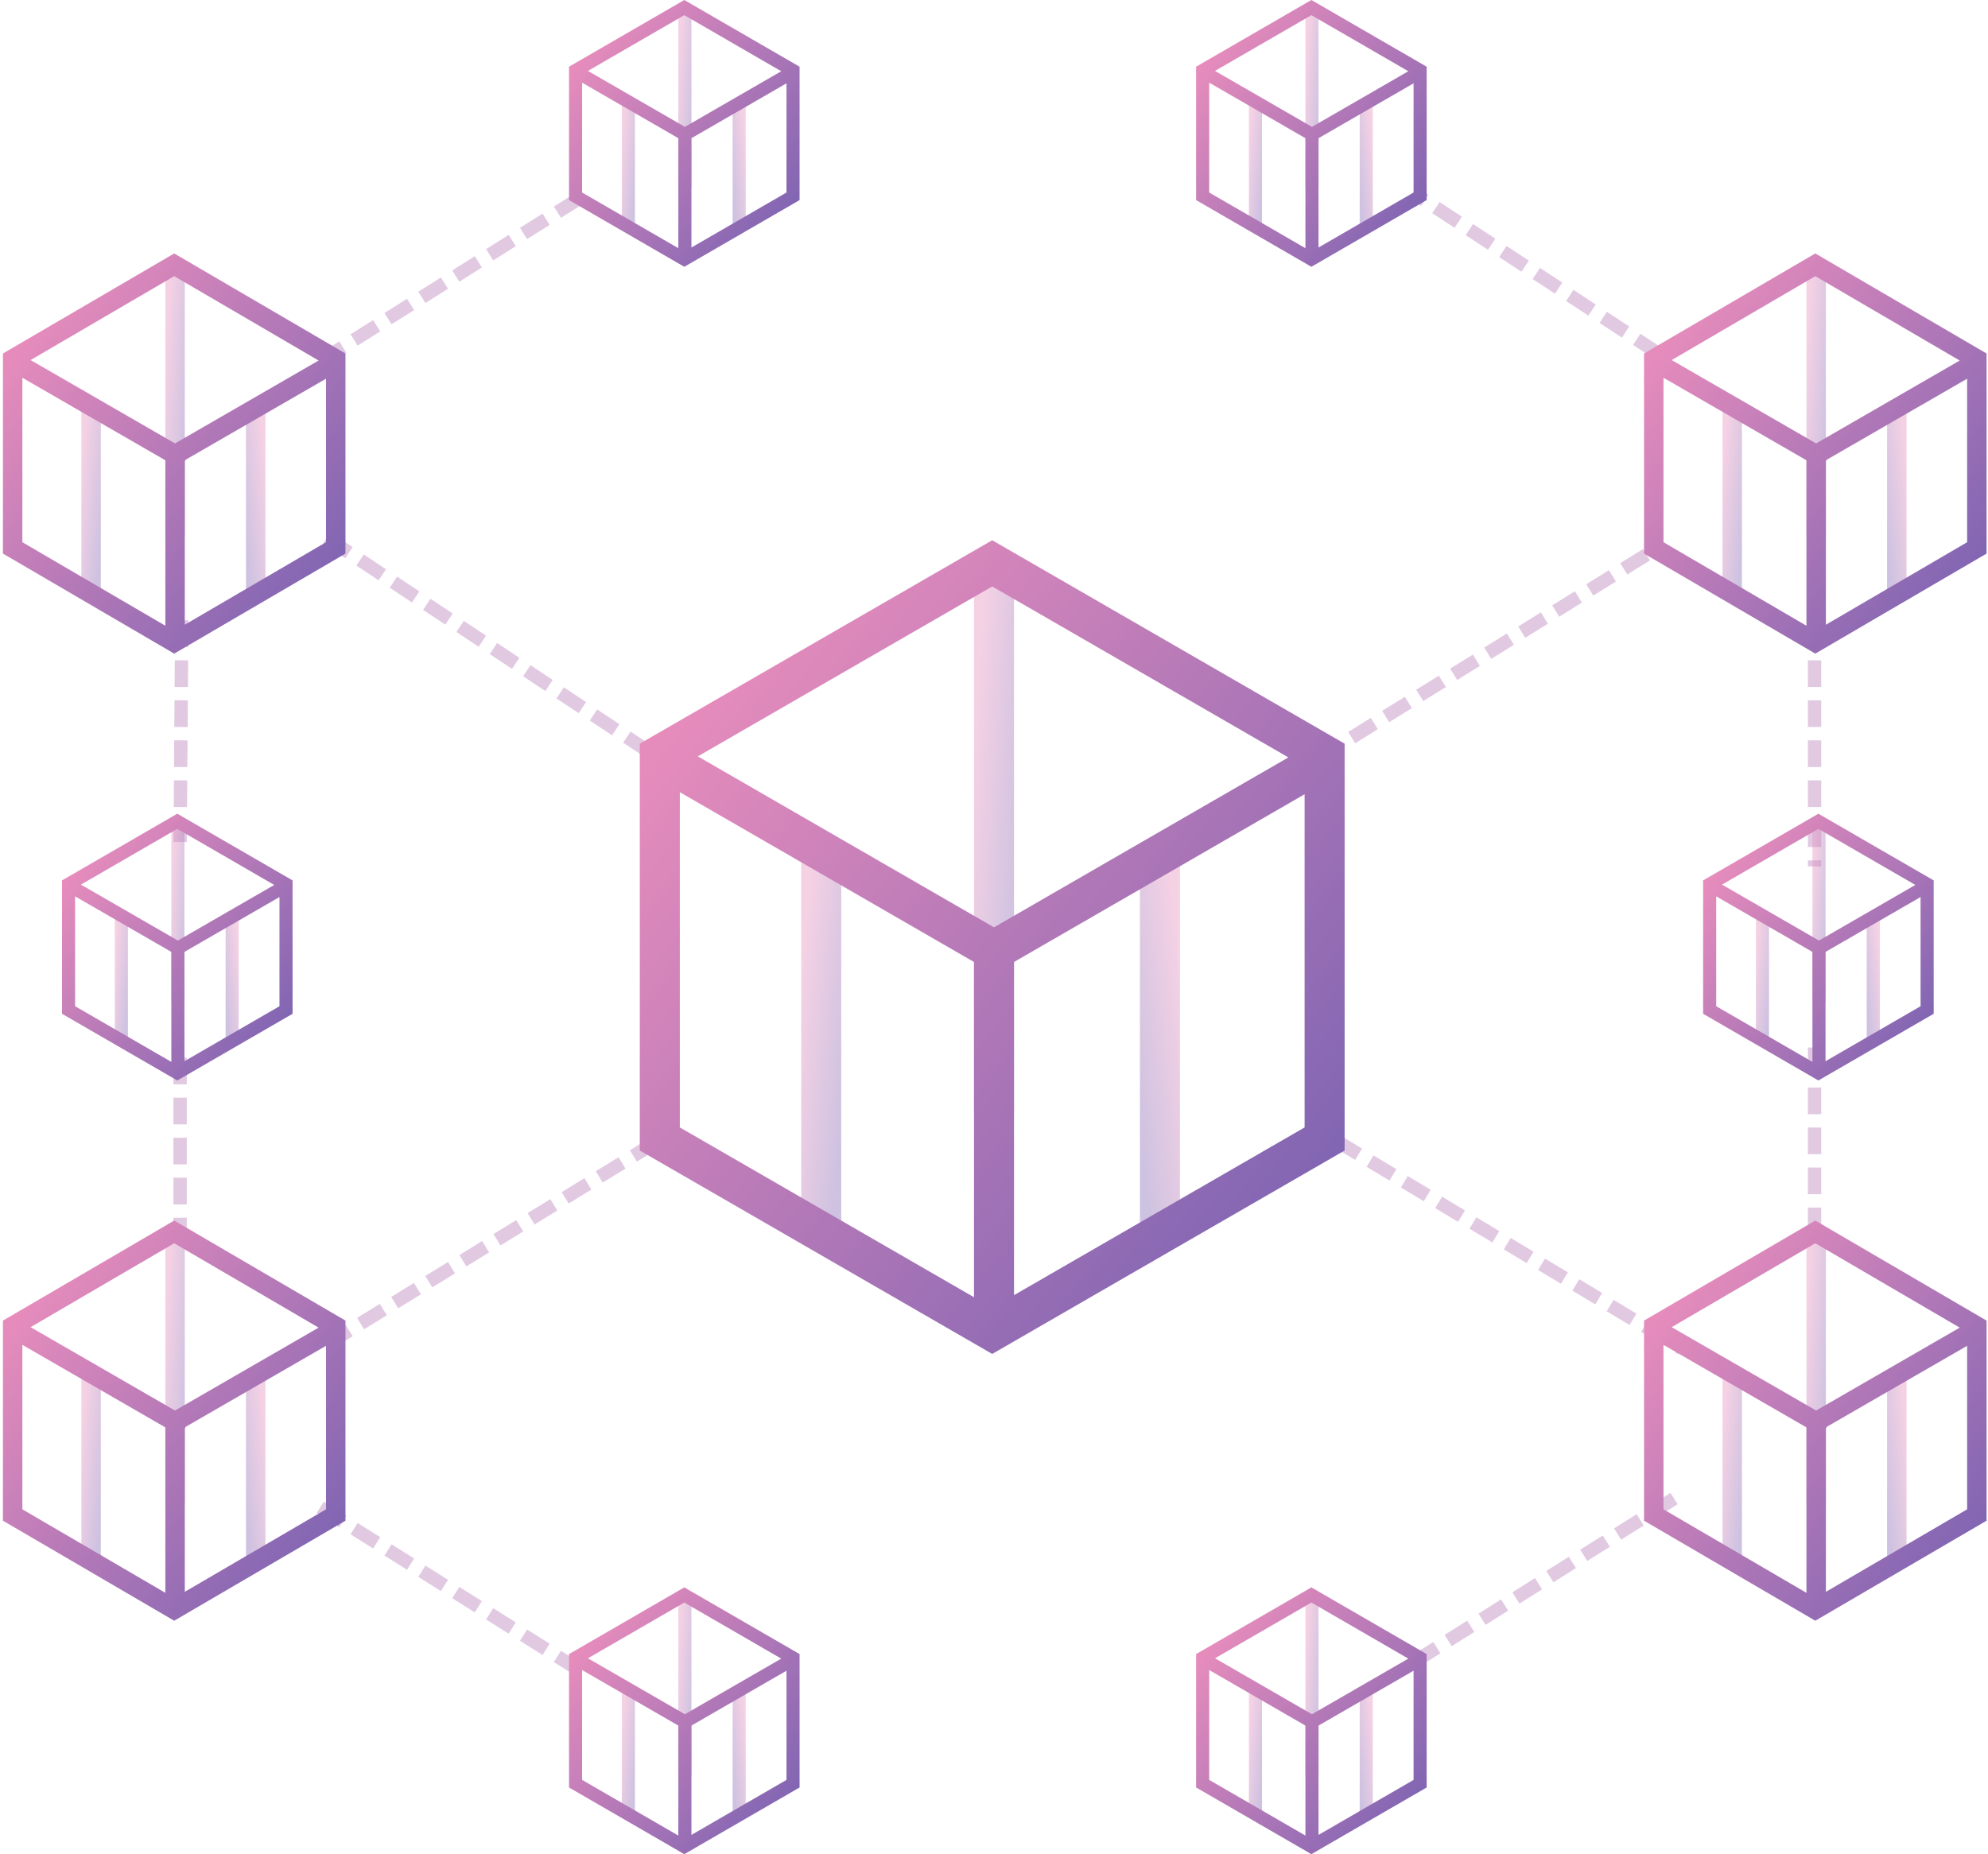 <?xml version="1.0" encoding="UTF-8"?>
<svg width="298px" height="278px" viewBox="0 0 298 278" version="1.1" xmlns="http://www.w3.org/2000/svg" xmlns:xlink="http://www.w3.org/1999/xlink">
    <!-- Generator: sketchtool 49 (51002) - http://www.bohemiancoding.com/sketch -->
    <title>DCE6F546-818F-43DC-A09F-520FD59DBD5E</title>
    <desc>Created with sketchtool.</desc>
    <defs>
        <linearGradient x1="11.466%" y1="15.146%" x2="88.536%" y2="84.856%" id="linearGradient-1">
            <stop stop-color="#E68CBC" offset="0%"></stop>
            <stop stop-color="#8366B3" offset="100%"></stop>
        </linearGradient>
        <linearGradient x1="84.856%" y1="11.466%" x2="15.146%" y2="88.536%" id="linearGradient-2">
            <stop stop-color="#E68CBC" offset="0%"></stop>
            <stop stop-color="#8366B3" offset="100%"></stop>
        </linearGradient>
    </defs>
    <g id="Page-1" stroke="none" stroke-width="1" fill="none" fill-rule="evenodd">
        <g id="牛顿技术" transform="translate(-1090, -214)">
            <g id="Group-5" transform="translate(1090, 214)">
                <path d="M197.518,113.757 L248.057,82.392" id="Path-7" stroke="#B57AB8" stroke-width="2" opacity="0.4" stroke-dasharray="4,2"></path>
                <path d="M212,249.163 L252.022,224" id="Path-7-Copy-9" stroke="#B57AB8" stroke-width="2" opacity="0.4" stroke-dasharray="4,2"></path>
                <path d="M48,54.163 L88.022,29" id="Path-7-Copy-14" stroke="#B57AB8" stroke-width="2" opacity="0.4" stroke-dasharray="4,2"></path>
                <path d="M212,53.072 L248.687,29" id="Path-7" stroke="#B57AB8" stroke-width="2" opacity="0.4" stroke-dasharray="4,2" transform="translate(230.343, 41.036) scale(-1, 1) translate(-230.343, -41.036) "></path>
                <path d="M48,112.731 L97.296,80" id="Path-7-Copy-2" stroke="#B57AB8" stroke-width="2" opacity="0.4" stroke-dasharray="4,2" transform="translate(72.648, 96.366) scale(-1, 1) translate(-72.648, -96.366) "></path>
                <path d="M200.232,202.163 L252.022,170.996" id="Path-7-Copy" stroke="#B57AB8" stroke-width="2" opacity="0.4" stroke-dasharray="4,2" transform="translate(226.127, 186.579) scale(1, -1) translate(-226.127, -186.579) "></path>
                <path d="M48,251.163 L88.022,226" id="Path-7-Copy-15" stroke="#B57AB8" stroke-width="2" opacity="0.4" stroke-dasharray="4,2" transform="translate(68.011, 238.581) scale(1, -1) translate(-68.011, -238.581) "></path>
                <path d="M272,129.899 L272,93" id="Path-7-Copy" stroke="#B57AB8" stroke-width="2" opacity="0.4" stroke-dasharray="4,2" transform="translate(272, 111.45) scale(1, -1) translate(-272, -111.45) "></path>
                <path d="M27.246,126.244 L27,93" id="Path-7-Copy-5" stroke="#B57AB8" stroke-width="2" opacity="0.4" stroke-dasharray="4,2" transform="translate(27.123, 109.622) scale(1, -1) translate(-27.123, -109.622) "></path>
                <path d="M272,185.899 L272,157.053" id="Path-7-Copy-4" stroke="#B57AB8" stroke-width="2" opacity="0.4" stroke-dasharray="4,2" transform="translate(272, 171.476) scale(1, -1) translate(-272, -171.476) "></path>
                <path d="M27,185.899 L27,158.58" id="Path-7-Copy-6" stroke="#B57AB8" stroke-width="2" opacity="0.4" stroke-dasharray="4,2" transform="translate(27, 172.24) scale(1, -1) translate(-27, -172.24) "></path>
                <path d="M48,202.163 L98.352,171.215" id="Path-7-Copy-3" stroke="#B57AB8" stroke-width="2" opacity="0.4" stroke-dasharray="4,2" transform="translate(73.176, 186.689) scale(-1, -1) translate(-73.176, -186.689) "></path>
                <g id="Group-3" transform="translate(95, 81)">
                    <rect id="Rectangle-2" fill="url(#linearGradient-1)" opacity="0.4" x="51" y="6" width="6" height="80"></rect>
                    <rect id="Rectangle-2" fill="url(#linearGradient-1)" opacity="0.4" x="25.101" y="48.394" width="6" height="56.814"></rect>
                    <rect id="Rectangle-2" fill="url(#linearGradient-2)" opacity="0.4" x="75.874" y="46.949" width="6" height="58.598"></rect>
                    <path d="M9.605,32.405 L54,58.036 L98.127,32.559 L53.732,6.928 L9.605,32.405 Z M6.905,37.774 L6.905,88.036 L51,113.494 L51,63.232 L6.905,37.774 Z M100.56,38.083 L57,63.232 L57,113.185 L100.56,88.036 L100.56,38.083 Z M53.732,0 L106.56,30.5 L106.56,91.5 L53.732,122 L0.905,91.5 L0.905,30.5 L53.732,0 Z" id="Combined-Shape" fill="url(#linearGradient-1)" fill-rule="nonzero"></path>
                </g>
                <g id="Group-3-Copy" transform="translate(246, 38)">
                    <rect id="Rectangle-2" fill="url(#linearGradient-1)" opacity="0.4" x="24.785" y="2.951" width="2.916" height="39.344"></rect>
                    <rect id="Rectangle-2" fill="url(#linearGradient-1)" opacity="0.4" x="12.199" y="23.801" width="2.916" height="27.942"></rect>
                    <rect id="Rectangle-2" fill="url(#linearGradient-2)" opacity="0.4" x="36.873" y="23.089" width="2.916" height="28.819"></rect>
                    <path d="M27.701,31.16 L27.701,55.665 L48.87,43.296 L48.87,18.781 L27.836,30.925 L27.701,31.16 Z M4.587,15.984 L26.236,28.482 L47.76,16.055 L26.113,3.407 L4.587,15.984 Z M3.355,18.639 L3.355,43.296 L24.785,55.817 L24.785,31.012 L3.355,18.639 Z M26.113,0 L51.786,15 L51.786,45 L26.113,60 L0.44,45 L0.44,15 L26.113,0 Z" id="Combined-Shape" fill="url(#linearGradient-1)" fill-rule="nonzero"></path>
                </g>
                <g id="Group-3-Copy-4" transform="translate(0, 38)">
                    <rect id="Rectangle-2" fill="url(#linearGradient-1)" opacity="0.4" x="24.785" y="2.951" width="2.916" height="39.344"></rect>
                    <rect id="Rectangle-2" fill="url(#linearGradient-1)" opacity="0.4" x="12.199" y="23.801" width="2.916" height="27.942"></rect>
                    <rect id="Rectangle-2" fill="url(#linearGradient-2)" opacity="0.4" x="36.873" y="23.089" width="2.916" height="28.819"></rect>
                    <path d="M27.701,31.16 L27.701,55.665 L48.87,43.296 L48.87,18.781 L27.836,30.925 L27.701,31.16 Z M4.587,15.984 L26.236,28.482 L47.76,16.055 L26.113,3.407 L4.587,15.984 Z M3.355,18.639 L3.355,43.296 L24.785,55.817 L24.785,31.012 L3.355,18.639 Z M26.113,0 L51.786,15 L51.786,45 L26.113,60 L0.44,45 L0.44,15 L26.113,0 Z" id="Combined-Shape" fill="url(#linearGradient-1)" fill-rule="nonzero"></path>
                </g>
                <g id="Group-3-Copy-3" transform="translate(246, 183)">
                    <rect id="Rectangle-2" fill="url(#linearGradient-1)" opacity="0.4" x="24.785" y="2.951" width="2.916" height="39.344"></rect>
                    <rect id="Rectangle-2" fill="url(#linearGradient-1)" opacity="0.4" x="12.199" y="23.801" width="2.916" height="27.942"></rect>
                    <rect id="Rectangle-2" fill="url(#linearGradient-2)" opacity="0.4" x="36.873" y="23.089" width="2.916" height="28.819"></rect>
                    <path d="M27.701,31.16 L27.701,55.665 L48.87,43.296 L48.87,18.781 L27.836,30.925 L27.701,31.16 Z M4.587,15.984 L26.236,28.482 L47.76,16.055 L26.113,3.407 L4.587,15.984 Z M3.355,18.639 L3.355,43.296 L24.785,55.817 L24.785,31.012 L3.355,18.639 Z M26.113,0 L51.786,15 L51.786,45 L26.113,60 L0.44,45 L0.44,15 L26.113,0 Z" id="Combined-Shape" fill="url(#linearGradient-1)" fill-rule="nonzero"></path>
                </g>
                <g id="Group-3-Copy-5" transform="translate(0, 183)">
                    <rect id="Rectangle-2" fill="url(#linearGradient-1)" opacity="0.4" x="24.785" y="2.951" width="2.916" height="39.344"></rect>
                    <rect id="Rectangle-2" fill="url(#linearGradient-1)" opacity="0.4" x="12.199" y="23.801" width="2.916" height="27.942"></rect>
                    <rect id="Rectangle-2" fill="url(#linearGradient-2)" opacity="0.4" x="36.873" y="23.089" width="2.916" height="28.819"></rect>
                    <path d="M27.701,31.16 L27.701,55.665 L48.87,43.296 L48.87,18.781 L27.836,30.925 L27.701,31.16 Z M4.587,15.984 L26.236,28.482 L47.76,16.055 L26.113,3.407 L4.587,15.984 Z M3.355,18.639 L3.355,43.296 L24.785,55.817 L24.785,31.012 L3.355,18.639 Z M26.113,0 L51.786,15 L51.786,45 L26.113,60 L0.44,45 L0.44,15 L26.113,0 Z" id="Combined-Shape" fill="url(#linearGradient-1)" fill-rule="nonzero"></path>
                </g>
                <g id="Group-3-Copy-2" transform="translate(179, 0)">
                    <rect id="Rectangle-2" fill="url(#linearGradient-1)" opacity="0.4" x="16.682" y="1.967" width="1.963" height="26.23"></rect>
                    <rect id="Rectangle-2" fill="url(#linearGradient-1)" opacity="0.4" x="8.211" y="15.867" width="1.963" height="18.628"></rect>
                    <rect id="Rectangle-2" fill="url(#linearGradient-2)" opacity="0.4" x="24.818" y="15.393" width="1.963" height="19.212"></rect>
                    <path d="M3.131,10.631 L17.663,19.02 L32.107,10.681 L17.576,2.272 L3.131,10.631 Z M2.258,12.393 L2.258,28.864 L16.682,37.211 L16.682,20.721 L2.258,12.393 Z M32.893,12.493 L18.645,20.719 L18.645,37.11 L32.893,28.864 L32.893,12.493 Z M17.576,0 L34.856,10 L34.856,30 L17.576,40 L0.296,30 L0.296,10 L17.576,0 Z" id="Combined-Shape" fill="url(#linearGradient-1)" fill-rule="nonzero"></path>
                </g>
                <g id="Group-3-Copy-9" transform="translate(255, 122)">
                    <rect id="Rectangle-2" fill="url(#linearGradient-1)" opacity="0.4" x="16.682" y="1.967" width="1.963" height="26.23"></rect>
                    <rect id="Rectangle-2" fill="url(#linearGradient-1)" opacity="0.4" x="8.211" y="15.867" width="1.963" height="18.628"></rect>
                    <rect id="Rectangle-2" fill="url(#linearGradient-2)" opacity="0.4" x="24.818" y="15.393" width="1.963" height="19.212"></rect>
                    <path d="M3.131,10.631 L17.663,19.02 L32.107,10.681 L17.576,2.272 L3.131,10.631 Z M2.258,12.393 L2.258,28.864 L16.682,37.211 L16.682,20.721 L2.258,12.393 Z M32.893,12.493 L18.645,20.719 L18.645,37.11 L32.893,28.864 L32.893,12.493 Z M17.576,0 L34.856,10 L34.856,30 L17.576,40 L0.296,30 L0.296,10 L17.576,0 Z" id="Combined-Shape" fill="url(#linearGradient-1)" fill-rule="nonzero"></path>
                </g>
                <g id="Group-3-Copy-10" transform="translate(9, 122)">
                    <rect id="Rectangle-2" fill="url(#linearGradient-1)" opacity="0.4" x="16.682" y="1.967" width="1.963" height="26.23"></rect>
                    <rect id="Rectangle-2" fill="url(#linearGradient-1)" opacity="0.4" x="8.211" y="15.867" width="1.963" height="18.628"></rect>
                    <rect id="Rectangle-2" fill="url(#linearGradient-2)" opacity="0.4" x="24.818" y="15.393" width="1.963" height="19.212"></rect>
                    <path d="M3.131,10.631 L17.663,19.02 L32.107,10.681 L17.576,2.272 L3.131,10.631 Z M2.258,12.393 L2.258,28.864 L16.682,37.211 L16.682,20.721 L2.258,12.393 Z M32.893,12.493 L18.645,20.719 L18.645,37.11 L32.893,28.864 L32.893,12.493 Z M17.576,0 L34.856,10 L34.856,30 L17.576,40 L0.296,30 L0.296,10 L17.576,0 Z" id="Combined-Shape" fill="url(#linearGradient-1)" fill-rule="nonzero"></path>
                </g>
                <g id="Group-3-Copy-7" transform="translate(179, 238)">
                    <rect id="Rectangle-2" fill="url(#linearGradient-1)" opacity="0.4" x="16.682" y="1.967" width="1.963" height="26.23"></rect>
                    <rect id="Rectangle-2" fill="url(#linearGradient-1)" opacity="0.4" x="8.211" y="15.867" width="1.963" height="18.628"></rect>
                    <rect id="Rectangle-2" fill="url(#linearGradient-2)" opacity="0.4" x="24.818" y="15.393" width="1.963" height="19.212"></rect>
                    <path d="M3.131,10.631 L17.663,19.02 L32.107,10.681 L17.576,2.272 L3.131,10.631 Z M2.258,12.393 L2.258,28.864 L16.682,37.211 L16.682,20.721 L2.258,12.393 Z M32.893,12.493 L18.645,20.719 L18.645,37.11 L32.893,28.864 L32.893,12.493 Z M17.576,0 L34.856,10 L34.856,30 L17.576,40 L0.296,30 L0.296,10 L17.576,0 Z" id="Combined-Shape" fill="url(#linearGradient-1)" fill-rule="nonzero"></path>
                </g>
                <g id="Group-3-Copy-6" transform="translate(85, 0)">
                    <rect id="Rectangle-2" fill="url(#linearGradient-1)" opacity="0.4" x="16.682" y="1.967" width="1.963" height="26.23"></rect>
                    <rect id="Rectangle-2" fill="url(#linearGradient-1)" opacity="0.4" x="8.211" y="15.867" width="1.963" height="18.628"></rect>
                    <rect id="Rectangle-2" fill="url(#linearGradient-2)" opacity="0.4" x="24.818" y="15.393" width="1.963" height="19.212"></rect>
                    <path d="M3.131,10.631 L17.663,19.02 L32.107,10.681 L17.576,2.272 L3.131,10.631 Z M2.258,12.393 L2.258,28.864 L16.682,37.211 L16.682,20.721 L2.258,12.393 Z M32.893,12.493 L18.645,20.719 L18.645,37.11 L32.893,28.864 L32.893,12.493 Z M17.576,0 L34.856,10 L34.856,30 L17.576,40 L0.296,30 L0.296,10 L17.576,0 Z" id="Combined-Shape" fill="url(#linearGradient-1)" fill-rule="nonzero"></path>
                </g>
                <g id="Group-3-Copy-8" transform="translate(85, 238)">
                    <rect id="Rectangle-2" fill="url(#linearGradient-1)" opacity="0.4" x="16.682" y="1.967" width="1.963" height="26.23"></rect>
                    <rect id="Rectangle-2" fill="url(#linearGradient-1)" opacity="0.4" x="8.211" y="15.867" width="1.963" height="18.628"></rect>
                    <rect id="Rectangle-2" fill="url(#linearGradient-2)" opacity="0.4" x="24.818" y="15.393" width="1.963" height="19.212"></rect>
                    <path d="M3.131,10.631 L17.663,19.02 L32.107,10.681 L17.576,2.272 L3.131,10.631 Z M2.258,12.393 L2.258,28.864 L16.682,37.211 L16.682,20.721 L2.258,12.393 Z M32.893,12.493 L18.645,20.719 L18.645,37.11 L32.893,28.864 L32.893,12.493 Z M17.576,0 L34.856,10 L34.856,30 L17.576,40 L0.296,30 L0.296,10 L17.576,0 Z" id="Combined-Shape" fill="url(#linearGradient-1)" fill-rule="nonzero"></path>
                </g>
            </g>
        </g>
    </g>
</svg>